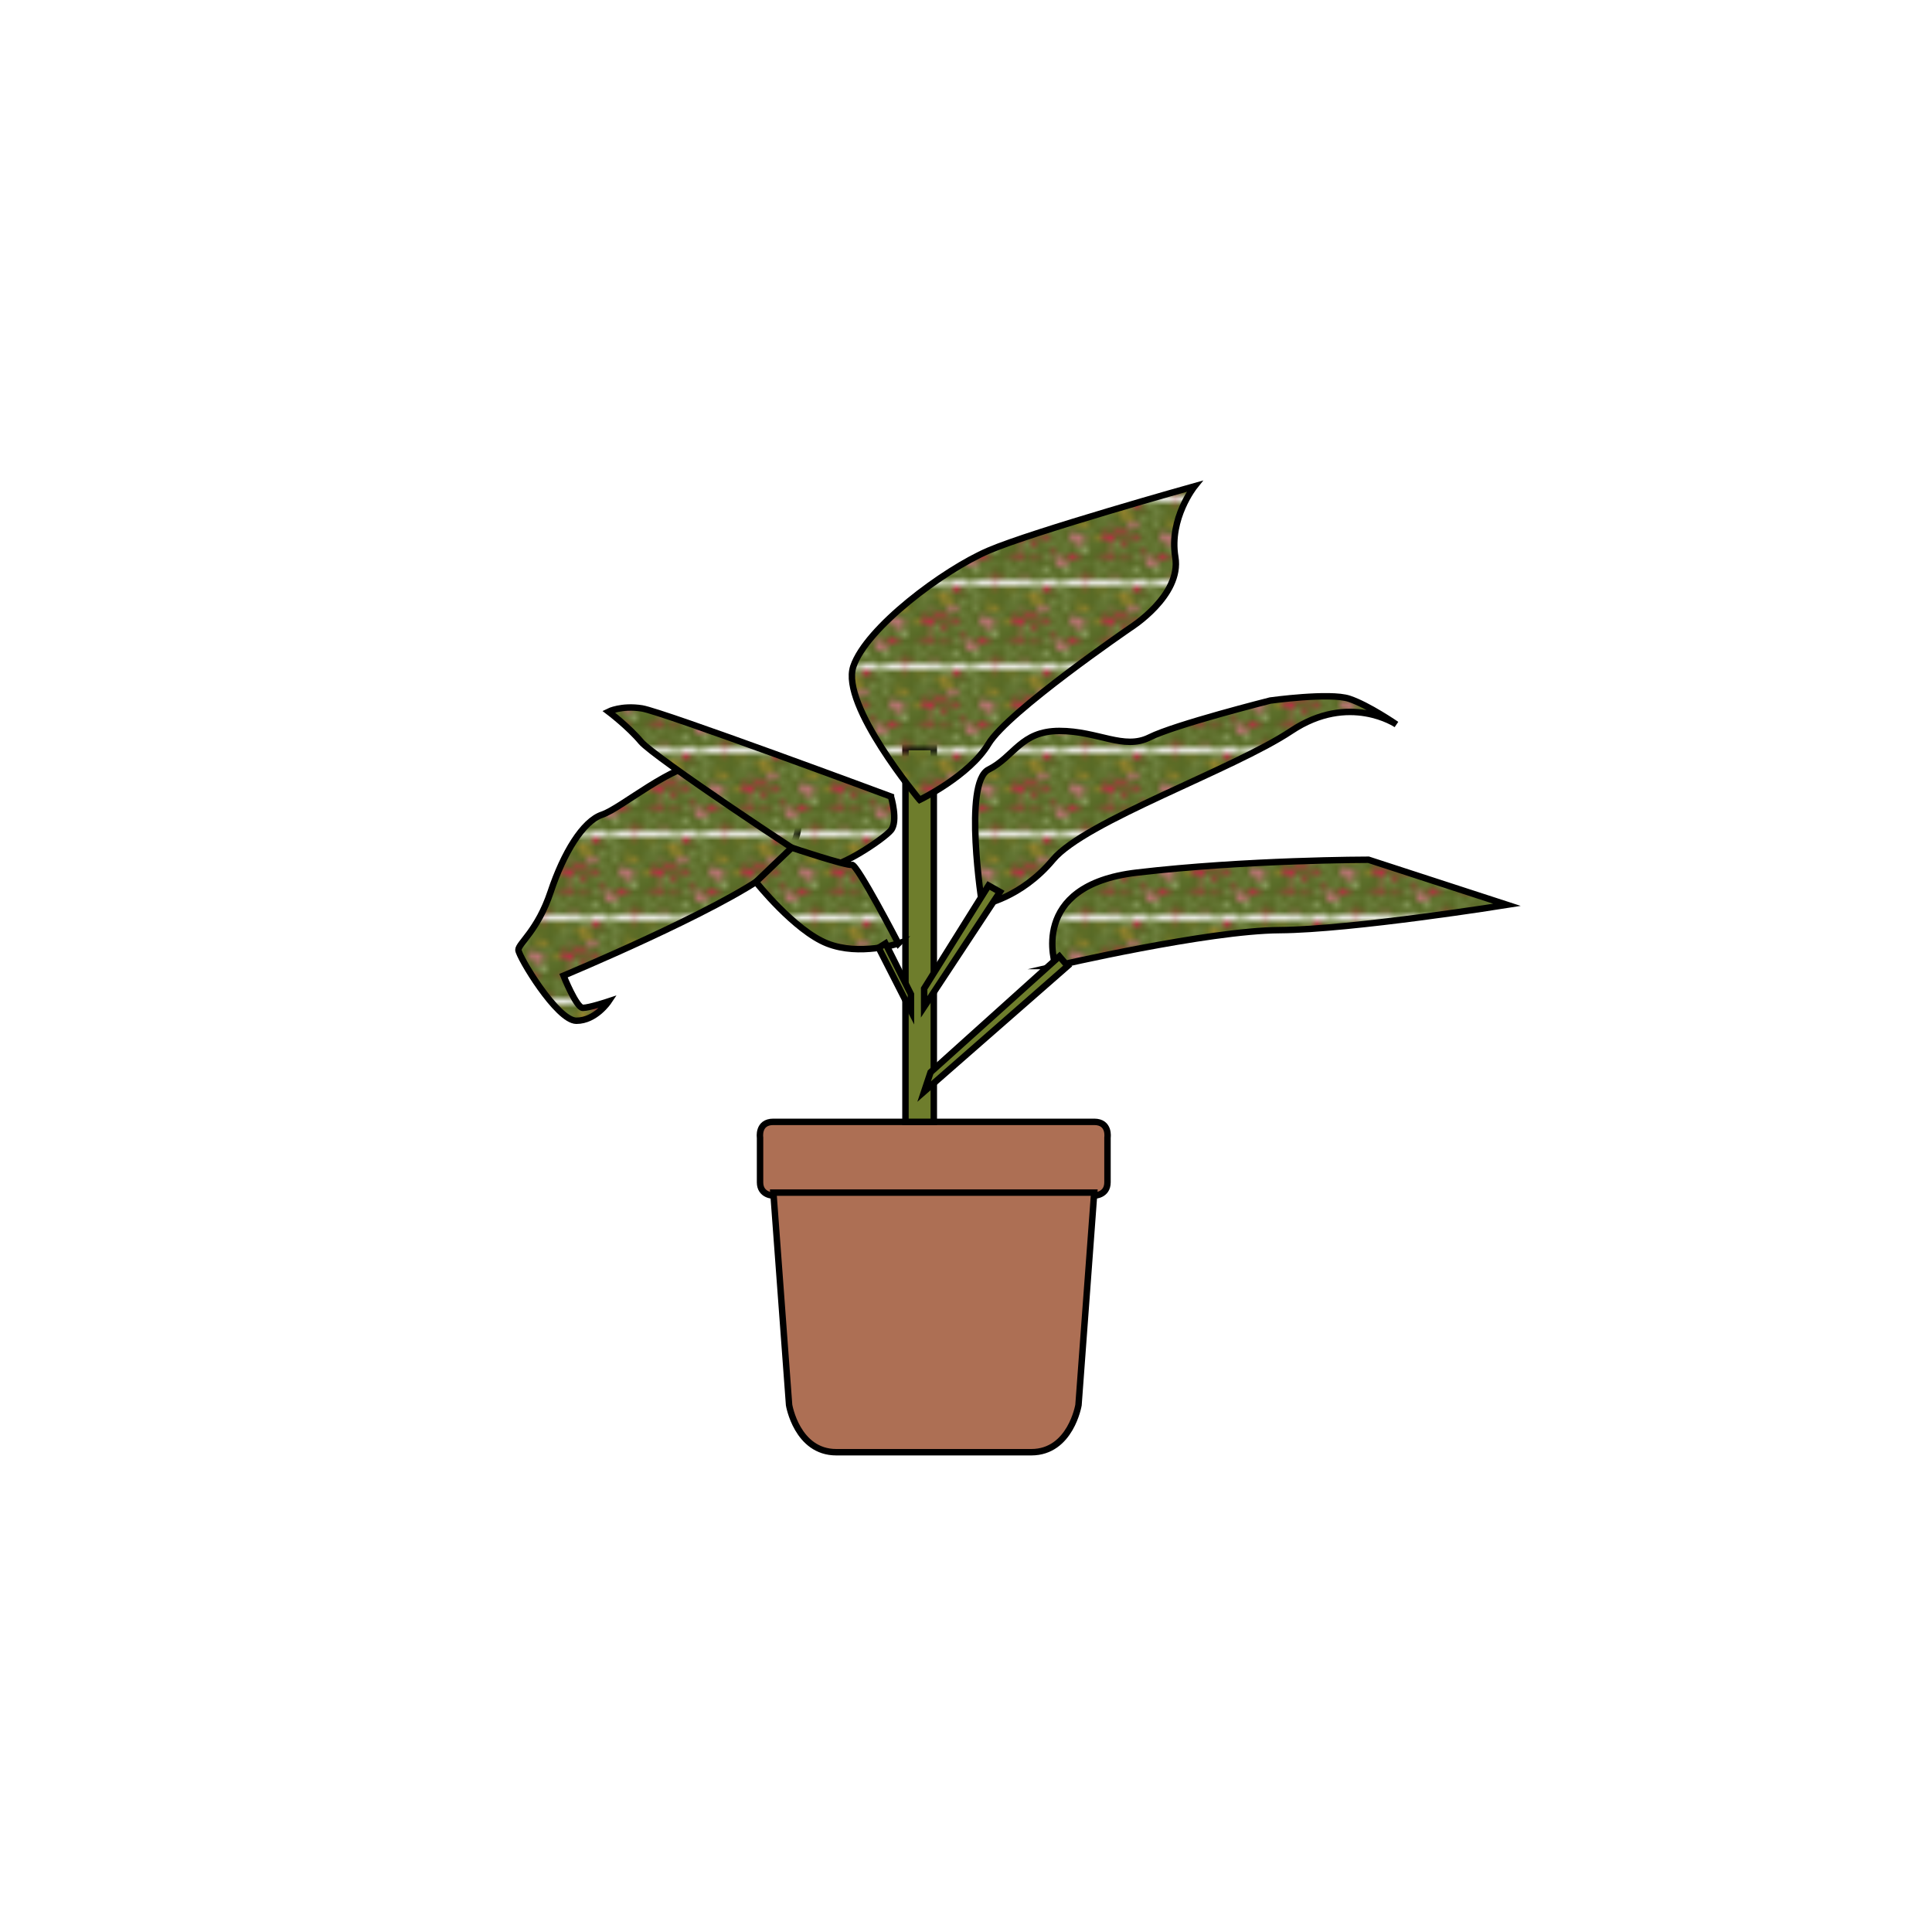 <?xml version="1.0" encoding="UTF-8"?>
<svg id="Layer_1" data-name="Layer 1" xmlns="http://www.w3.org/2000/svg" xmlns:xlink="http://www.w3.org/1999/xlink" viewBox="0 0 300 300">
  <defs>
    <pattern id="Plantpattern_2" data-name="Plantpattern 2" x="0" y="0" width="14" height="12.04" patternTransform="translate(-320)" patternUnits="userSpaceOnUse" viewBox="0 0 14 12.04">
      <g>
        <rect y="0" width="14" height="12.04" style="fill: none; stroke-width: 0px;"/>
        <rect x="13.88" y="11.93" width="14.25" height="12.25" style="fill: #586a26; stroke-width: 0px;"/>
        <g>
          <rect x="-.12" y="11.93" width="14.25" height="12.25" style="fill: #586a26; stroke-width: 0px;"/>
          <path d="M7.17,12.5l-.87-.87s-1.28-.77-.92-.2.56,1.38.56,1.38l1.44.51-.21-.82Z" style="fill: #bc2f45; stroke-width: 0px;"/>
          <path d="M2.24,11.58s0,.02,0,.03c.04.28.25.63.56.72.46.13.99-.35.93-.56-.06-.22-.81-.19-.93-.19" style="fill: #8fa265; stroke-width: 0px;"/>
          <path d="M7.92,11.94c-.35.16-.31.47,0,.6.54.23,1.93-.07,1.96-.3.02-.15-.55-.28-.65-.3-.13-.03-.87-.19-1.31,0Z" style="fill: #8fa265; stroke-width: 0px;"/>
        </g>
        <rect x="-14.12" y="11.93" width="14.25" height="12.25" style="fill: #586a26; stroke-width: 0px;"/>
        <rect x="13.88" y="-.11" width="14.25" height="12.25" style="fill: #586a26; stroke-width: 0px;"/>
        <g>
          <rect x="-.12" y="-.11" width="14.25" height="12.25" style="fill: #586a26; stroke-width: 0px;"/>
          <polygon points="2.88 5.14 2.54 5.14 2.13 4.64 1.63 4.64 .88 4.89 1.38 5.39 1.38 5.64 1.65 6.02 2.63 6.39 3.01 6.02 3.38 5.64 2.88 5.14" style="fill: #bc2f45; stroke-width: 0px;"/>
          <path d="M4.75,4.52l-1-.25s-1.25,0-.75.25,1,.75,1,.75l1.25-.25-.5-.5Z" style="fill: #bc2f45; stroke-width: 0px;"/>
          <path d="M2.38,11.52l1,.25s1.25,0,.75-.25-1-.75-1-.75l-1.25.25.5.5Z" style="fill: #c3767c; opacity: .39; stroke-width: 0px;"/>
          <path d="M5.07,7.39l-.5-.12s-.62,0-.38.12.5.38.5.38l.62-.12-.25-.25Z" style="fill: #8fa265; stroke-width: 0px;"/>
          <path d="M1.32,3.64l-.5-.12s-.62,0-.38.12.5.38.5.38l.62-.12-.25-.25Z" style="fill: #8fa265; stroke-width: 0px;"/>
          <path d="M4,6.02s0,.01,0,.02c.03.23.21.53.46.6.38.11.83-.29.78-.47-.05-.18-.67-.16-.78-.16" style="fill: #bc2f45; stroke-width: 0px;"/>
          <path d="M6.44,7.28s0,0,.01-.02c.1-.15.15-.42.04-.59-.17-.26-.64-.26-.7-.13-.07.13.31.44.38.5" style="fill: #8fa265; stroke-width: 0px;"/>
          <path d="M.79,2s0,0-.01.02c-.1.15-.15.42-.04.59.17.26.64.26.7.13.07-.13-.31-.44-.38-.5" style="fill: #8fa265; stroke-width: 0px;"/>
          <path d="M2.15,7.06h0s.01.02.02.03c.21.25.63.45.99.34.52-.16.73-.96.55-1.13-.2-.18-.9.32-1.02.41" style="fill: #8fa265; stroke-width: 0px;"/>
          <path d="M5.61,5.27c-.3.13-.26.39,0,.5.45.19,1.61-.06,1.64-.25.02-.13-.46-.23-.55-.25-.11-.02-.73-.16-1.09,0Z" style="fill: #bc2f45; stroke-width: 0px;"/>
          <path d="M2.11,3.02c-.3.13-.26.39,0,.5.45.19,1.61-.06,1.64-.25.02-.13-.46-.23-.55-.25-.11-.02-.73-.16-1.09,0Z" style="fill: #c3767c; opacity: .39; stroke-width: 0px;"/>
          <polygon points="5.64 1.5 5.25 1.5 4.75 .91 4.15 .91 3.25 1.2 3.85 1.8 3.85 2.1 4.18 2.55 5.34 3 5.8 2.55 6.24 2.1 5.64 1.5" style="fill: #94832d; stroke-width: 0px;"/>
          <path d="M7.17.47l-.87-.87s-1.28-.77-.92-.2.56,1.38.56,1.38l1.44.51-.21-.82Z" style="fill: #bc2f45; stroke-width: 0px;"/>
          <path d="M8.26,4.19l-.6-.15s-.75,0-.45.15.6.45.6.45l.75-.15-.3-.3Z" style="fill: #8fa265; stroke-width: 0px;"/>
          <path d="M13.51,4.69l-.6-.15s-.75,0-.45.15.6.45.6.45l.75-.15-.3-.3Z" style="fill: #8fa265; stroke-width: 0px;"/>
          <path d="M6.99,2.55s0,.02,0,.03c.04.28.25.63.56.72.46.13.99-.35.93-.56-.06-.22-.81-.19-.93-.19" style="fill: #8fa265; stroke-width: 0px;"/>
          <path d="M.24.55s0,.02,0,.03c.04.28.25.63.56.72.46.13.99-.35.93-.56-.06-.22-.81-.19-.93-.19" style="fill: #94832d; stroke-width: 0px;"/>
          <path d="M1.24,1.55s0,.02,0,.03c.04.28.25.63.56.72.46.13.99-.35.93-.56-.06-.22-.81-.19-.93-.19" style="fill: #8fa265; stroke-width: 0px;"/>
          <path d="M2.24-.45s0,.02,0,.03c.04.28.25.63.56.72.46.13.99-.35.93-.56-.06-.22-.81-.19-.93-.19" style="fill: #8fa265; stroke-width: 0px;"/>
          <path d="M9.91,4.06s0-.01.01-.02c.12-.18.18-.5.05-.71-.2-.31-.76-.31-.84-.16-.08.16.37.53.45.59" style="fill: #8fa265; stroke-width: 0px;"/>
          <path d="M1.41,9.06s0-.01.01-.02c.12-.18.18-.5.05-.71-.2-.31-.76-.31-.84-.16-.08.16.37.53.45.59" style="fill: #bc2f45; stroke-width: 0px;"/>
          <path d="M4.77,3.8h0s.01.02.03.03c.25.29.76.54,1.18.41.62-.2.88-1.15.66-1.35-.24-.21-1.08.39-1.22.49" style="fill: #c3767c; stroke-width: 0px;"/>
          <path d="M8.92,1.65c-.35.16-.31.47,0,.6.54.23,1.93-.07,1.96-.3.02-.15-.55-.28-.65-.3-.13-.03-.87-.19-1.31,0Z" style="fill: #8fa265; stroke-width: 0px;"/>
          <path d="M7.92-.1c-.35.16-.31.47,0,.6.54.23,1.93-.07,1.96-.3.02-.15-.55-.28-.65-.3-.13-.03-.87-.19-1.31,0Z" style="fill: #8fa265; stroke-width: 0px;"/>
          <path d="M11.42.65c-.35.16-.31.47,0,.6.54.23,1.93-.07,1.96-.3.02-.15-.55-.28-.65-.3-.13-.03-.87-.19-1.31,0Z" style="fill: #94832d; opacity: .39; stroke-width: 0px;"/>
          <polygon points="9.38 8.89 9.04 8.89 8.63 8.39 8.13 8.39 7.38 8.64 7.88 9.14 7.88 9.39 8.15 9.77 9.13 10.14 9.51 9.77 9.88 9.39 9.38 8.89" style="fill: #c3767c; stroke-width: 0px;"/>
          <path d="M11.25,8.27l-1-.25s-1.25,0-.75.25,1,.75,1,.75l1.25-.25-.5-.5Z" style="fill: #bc2f45; stroke-width: 0px;"/>
          <path d="M11.57,11.14l-.5-.12s-.62,0-.38.12.5.38.5.38l.62-.12-.25-.25Z" style="fill: #8fa265; stroke-width: 0px;"/>
          <path d="M7.35,10.93l-.12.5s0,.62.12.38.38-.5.38-.5l-.12-.62-.25.25Z" style="fill: #8fa265; stroke-width: 0px;"/>
          <path d="M.38,11.64l.5.12s.62,0,.37-.13-.5-.37-.5-.37l-.62.13.25.25Z" style="fill: #8fa265; stroke-width: 0px;"/>
          <path d="M7.82,7.39l-.5-.12s-.62,0-.38.12.5.38.5.38l.62-.12-.25-.25Z" style="fill: #bc2f45; stroke-width: 0px;"/>
          <path d="M10.5,9.77s0,.01,0,.02c.03.23.21.53.46.6.38.11.83-.29.78-.47-.05-.18-.67-.16-.78-.16" style="fill: #8fa265; stroke-width: 0px;"/>
          <path d="M4.94,10.53s0,0,.01-.02c.1-.15.15-.42.04-.59-.17-.26-.64-.26-.7-.13-.07.13.31.44.38.5" style="fill: #8fa265; stroke-width: 0px;"/>
          <path d="M.94,7.28s0,0,.01-.02c.1-.15.15-.42.04-.59-.17-.26-.64-.26-.7-.13-.07.13.31.44.38.5" style="fill: #8fa265; opacity: .39; stroke-width: 0px;"/>
          <path d="M7.29,5.75s0,0-.01.02c-.1.15-.15.42-.04.59.17.26.64.26.7.13.07-.13-.31-.44-.38-.5" style="fill: #8fa265; stroke-width: 0px;"/>
          <path d="M.5,9.28s-.01.02-.02.03c-.18.26-.26.71-.06,1.01.29.44,1.09.44,1.2.22.11-.23-.53-.76-.64-.85" style="fill: #8fa265; stroke-width: 0px;"/>
          <path d="M8.65,10.81h0s.01.02.02.03c.21.25.63.45.99.34.52-.16.73-.96.55-1.13-.2-.18-.9.32-1.02.41" style="fill: #8fa265; stroke-width: 0px;"/>
          <path d="M5.4,10.81h0s.01.02.02.03c.21.25.63.45.99.34.52-.16.73-.96.55-1.13-.2-.18-.9.32-1.02.41" style="fill: #8fa265; stroke-width: 0px;"/>
          <path d="M4.15,12.56h0s.01.02.02.03c.21.25.63.45.99.34.52-.16.73-.96.55-1.13-.2-.18-.9.32-1.02.41" style="fill: #8fa265; stroke-width: 0px;"/>
          <path d="M12.11,9.02c-.3.13-.26.39,0,.5.45.19,1.61-.06,1.64-.25.02-.13-.46-.23-.55-.25-.11-.02-.73-.16-1.09,0Z" style="fill: #8fa265; opacity: .39; stroke-width: 0px;"/>
          <path d="M8.61,6.77c-.3.13-.26.39,0,.5.45.19,1.61-.06,1.64-.25.02-.13-.46-.23-.55-.25-.11-.02-.73-.16-1.09,0Z" style="fill: #8fa265; stroke-width: 0px;"/>
          <polygon points="12.14 5.25 11.75 5.25 11.25 4.66 10.65 4.66 9.75 4.95 10.35 5.55 10.35 5.85 10.68 6.3 11.84 6.75 12.3 6.3 12.74 5.85 12.14 5.25" style="fill: #c3767c; stroke-width: 0px;"/>
          <path d="M12.88,3.01l-1.2-.3s-1.5,0-.9.3,1.2.9,1.2.9l1.5-.3-.6-.6Z" style="fill: #94832d; stroke-width: 0px;"/>
          <path d="M14.63,5.09l-.73.4s-.74.69-.31.56,1.01-.11,1.01-.11l.61-.84-.57-.02Z" style="fill: #94832d; stroke-width: 0px;"/>
          <path d="M3.26,9.69l-.6-.15s-.75,0-.45.15.6.45.6.45l.75-.15-.3-.3Z" style="fill: #8fa265; stroke-width: 0px;"/>
          <path d="M1.74,7.8s0,.02,0,.03c.04.28.25.63.56.72.46.13.99-.35.93-.56-.06-.22-.81-.19-.93-.19" style="fill: #bc2f45; stroke-width: 0px;"/>
          <path d="M7.74,5.3s0,.02,0,.03c.04.28.25.63.56.72.46.13.99-.35.93-.56-.06-.22-.81-.19-.93-.19" style="fill: #8fa265; opacity: .39; stroke-width: 0px;"/>
          <path d="M6.91,9.31s0-.01.01-.02c.12-.18.18-.5.05-.71-.2-.31-.76-.31-.84-.16-.08.16.37.53.45.59" style="fill: #8fa265; stroke-width: 0px;"/>
          <path d="M13.16,11.81s0-.01.01-.02c.12-.18.18-.5.05-.71-.2-.31-.76-.31-.84-.16-.08.16.37.53.45.59" style="fill: #bc2f45; stroke-width: 0px;"/>
          <path d="M12.41,12.56s0-.01.01-.02c.12-.18.18-.5.05-.71-.2-.31-.76-.31-.84-.16-.08.16.37.53.45.59" style="fill: #bc2f45; stroke-width: 0px;"/>
          <path d="M11.27,7.55h0s.01.02.03.03c.25.29.76.54,1.18.41.62-.2.88-1.15.66-1.35-.24-.21-1.08.39-1.22.49" style="fill: #8fa265; stroke-width: 0px;"/>
          <path d="M3.92,8.4c-.35.16-.31.47,0,.6.54.23,1.93-.07,1.96-.3.02-.15-.55-.28-.65-.3-.13-.03-.87-.19-1.31,0Z" style="fill: #bc2f45; opacity: .39; stroke-width: 0px;"/>
        </g>
        <g>
          <rect x="-14.12" y="-.11" width="14.25" height="12.25" style="fill: #586a26; stroke-width: 0px;"/>
          <path d="M.63,5.09l-.73.4s-.74.69-.31.56,1.01-.11,1.01-.11l.61-.84-.57-.02Z" style="fill: #94832d; stroke-width: 0px;"/>
        </g>
        <rect x="13.88" y="-12.14" width="14.25" height="12.25" style="fill: #586a26; stroke-width: 0px;"/>
        <g>
          <rect x="-.12" y="-12.14" width="14.25" height="12.25" style="fill: #586a26; stroke-width: 0px;"/>
          <path d="M4.15.53h0s.01.02.02.03c.21.25.63.45.99.34.52-.16.73-.96.55-1.13-.2-.18-.9.32-1.02.41" style="fill: #8fa265; stroke-width: 0px;"/>
          <path d="M12.41.52s0-.01.01-.02c.12-.18.18-.5.05-.71-.2-.31-.76-.31-.84-.16-.08.16.37.53.45.59" style="fill: #bc2f45; stroke-width: 0px;"/>
        </g>
        <rect x="-14.12" y="-12.14" width="14.25" height="12.25" style="fill: #586a26; stroke-width: 0px;"/>
      </g>
    </pattern>
  </defs>
  <path d="M169.91,174.2h-49.83c-2.44,0-2.06,2.44-2.06,2.44v6.95c0,2.06,2.06,2.06,2.06,2.06h49.83s2.06,0,2.06-2.06v-6.95s.38-2.44-2.06-2.44Z" style="fill: #ad6f54; stroke: #000; stroke-miterlimit: 10;"/>
  <path d="M145.13,185.19h-25.04l2.44,32.98s1.22,7.33,7.33,7.33h30.28c6.11,0,7.33-7.33,7.33-7.33l2.44-32.98h-24.79Z" style="fill: #ad6f54; stroke: #000; stroke-miterlimit: 10;"/>
  <rect x="140.6" y="116" width="4.4" height="58.2" style="fill: #6e7d2c; stroke: #000; stroke-miterlimit: 10;"/>
  <path d="M142.8,124.2s-12.3-14.7-10.3-20.7,14-15,21-18,32-10,32-10c0,0-4,5-3,11s-7,11-7,11c0,0-19,13-22,18s-10.7,8.7-10.7,8.7Z" style="fill: url(#Plantpattern_2); stroke: #000; stroke-miterlimit: 10;"/>
  <path d="M152.5,140.5s-3-19,1-21,5-6,11-6,10,3,14,1,18.75-5.72,18.75-5.72c0,0,9.25-1.28,12.25-.28s7.34,4,7.34,4c0,0-7.34-5-16.34,1s-32,14-37,20-11,7-11,7Z" style="fill: url(#Plantpattern_2); stroke: #000; stroke-miterlimit: 10;"/>
  <path d="M163.92,150s-4.42-12.5,12.58-14.5,36-2,36-2l21.51,7s-24.1,3.86-35.3,3.93-34.79,5.57-34.79,5.57Z" style="fill: url(#Plantpattern_2); stroke: #000; stroke-miterlimit: 10;"/>
  <path d="M122.5,121.5s5,8-3,14-32,16-32,16c0,0,2,5,3,5s4-1,4-1c0,0-2,3-5,3s-9-10-9-11,3-3,5-9,5-11,8-12,11-8,16-8,13,3,13,3Z" style="fill: url(#Plantpattern_2); stroke: #000; stroke-miterlimit: 10;"/>
  <path d="M138.35,123.69s-35.49-13.19-38.67-13.69-5.18.5-5.18.5c0,0,3.1,2.35,5.05,4.68s25.95,18.32,27.95,19.32,9.7-4.18,10.85-5.59,0-5.22,0-5.22Z" style="fill: url(#Plantpattern_2); stroke: #000; stroke-miterlimit: 10;"/>
  <path d="M139.5,146.5s-6.44-12.41-7.22-12.21-9.34-2.66-9.34-2.66l-5.56,5.32s6,7.55,11.06,9.55,11.06,0,11.06,0Z" style="fill: url(#Plantpattern_2); stroke: #000; stroke-miterlimit: 10;"/>
  <polygon points="153.5 137.5 143.5 153.5 143.5 156.34 155.27 138.5 153.5 137.5" style="fill: #6e7d2c; stroke: #000; stroke-miterlimit: 10;"/>
  <polygon points="164.5 148.5 144.5 166.5 143.5 169.5 165.78 150 164.5 148.5" style="fill: #6e7d2c; stroke: #000; stroke-miterlimit: 10;"/>
  <polygon points="136.44 147.17 141.45 157 141.45 154.39 137.5 146.5 136.44 147.17" style="fill: #6e7d2c; stroke: #000; stroke-miterlimit: 10;"/>
</svg>
